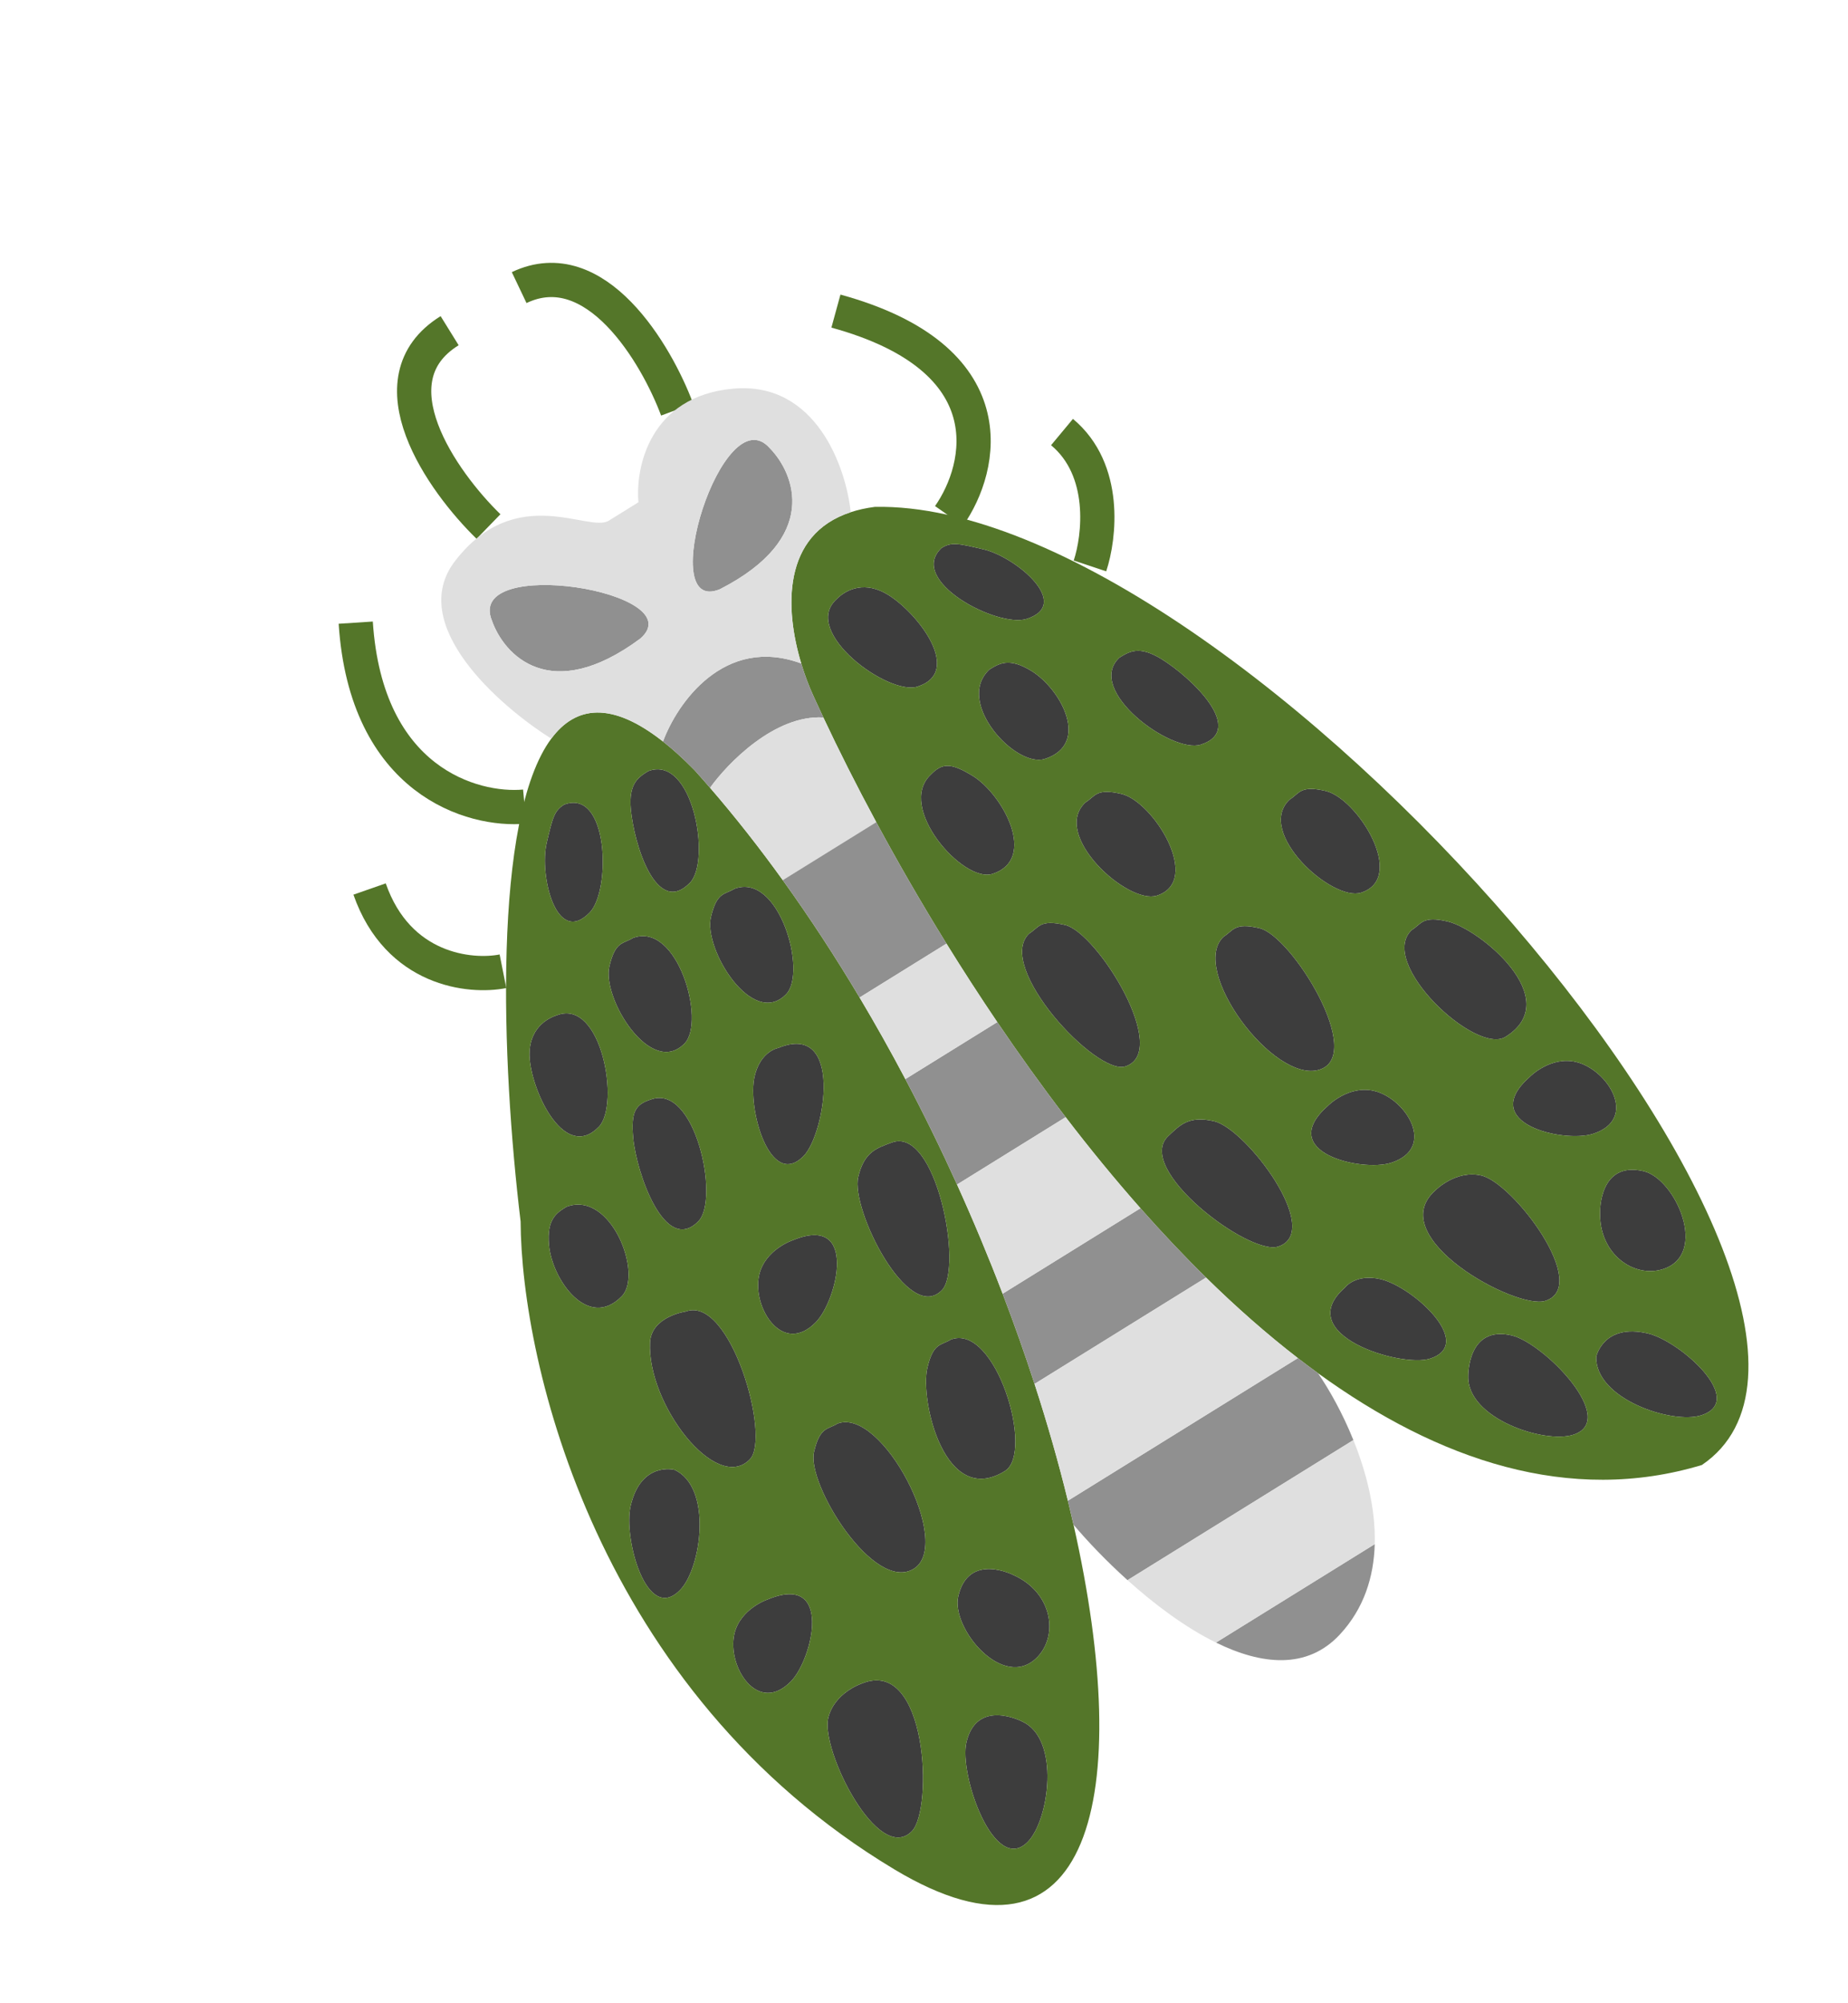 <svg width="108" height="117" viewBox="0 0 108 117" fill="none" xmlns="http://www.w3.org/2000/svg">
<path d="M28.549 30.752C25.858 28.138 21.637 22.19 26.277 19.314" stroke="#547629" stroke-width="2"/>
<path d="M39.573 23.921C38.355 20.661 34.804 14.672 30.34 16.797" stroke="#547629" stroke-width="2"/>
<path d="M29.394 56.727C27.488 57.105 23.26 56.675 21.599 51.923" stroke="#547629" stroke-width="2"/>
<path d="M30.661 47.11C27.621 47.388 21.392 45.628 20.79 36.366" stroke="#547629" stroke-width="2"/>
<path d="M63.699 33.053C64.26 31.367 64.719 27.443 62.065 25.234" stroke="#547629" stroke-width="2"/>
<path d="M55.464 30.131C57.452 27.293 58.913 20.928 48.853 18.17" stroke="#547629" stroke-width="2"/>
<path d="M44.992 26.18C46.458 27.68 47.924 31.428 42.067 34.416C38.227 35.993 42.255 23.059 44.992 26.18Z" fill="#909090"/>
<path d="M60.28 39.187C58.981 38.386 58.401 38.746 57.821 39.105C55.788 41.007 59.355 44.871 61.057 44.326C63.736 43.468 62.023 40.261 60.28 39.187Z" fill="#3D3D3D"/>
<path d="M67.879 38.492C66.58 37.691 66 38.051 65.419 38.41C63.387 40.312 68.474 44.037 70.175 43.492C72.855 42.634 69.622 39.566 67.879 38.492Z" fill="#3D3D3D"/>
<path d="M57.485 32.087C56 31.738 55.606 31.645 55.026 32.005C52.993 33.907 58.301 36.692 60.002 36.147C62.682 35.289 59.365 32.528 57.485 32.087Z" fill="#3D3D3D"/>
<path d="M77.472 46.196C75.986 45.848 75.952 46.335 75.372 46.695C73.339 48.597 77.846 52.681 79.547 52.136C82.227 51.278 79.351 46.638 77.472 46.196Z" fill="#3D3D3D"/>
<path d="M65.534 46.368C64.049 46.02 64.014 46.508 63.434 46.867C61.402 48.769 65.909 52.853 67.61 52.309C70.29 51.45 67.413 46.81 65.534 46.368Z" fill="#3D3D3D"/>
<path d="M62.25 54.025C60.764 53.676 60.73 54.164 60.15 54.523C58.117 56.425 64.062 62.83 65.764 62.285C68.444 61.427 64.129 54.466 62.25 54.025Z" fill="#3D3D3D"/>
<path d="M73.607 54.212C72.121 53.863 72.088 54.351 71.507 54.711C69.475 56.613 74.441 63.331 77.121 62.472C79.801 61.614 75.487 54.653 73.607 54.212Z" fill="#3D3D3D"/>
<path d="M84.605 53.819C83.119 53.471 83.085 53.958 82.505 54.318C80.472 56.22 86.24 61.639 87.98 60.56C91.508 58.373 86.484 54.26 84.605 53.819Z" fill="#3D3D3D"/>
<path d="M70.96 65.488C69.475 65.139 68.956 65.714 68.281 66.346C66.248 68.248 72.993 73.353 74.695 72.808C77.375 71.95 72.84 65.929 70.96 65.488Z" fill="#3D3D3D"/>
<path d="M86.575 68.657C85.089 68.308 83.895 69.515 83.895 69.515C80.774 72.253 88.608 76.523 90.309 75.978C92.989 75.12 88.454 69.098 86.575 68.657Z" fill="#3D3D3D"/>
<path d="M80.692 74.712C79.207 74.363 78.592 75.21 78.592 75.21C75.471 77.948 81.867 79.897 83.569 79.353C86.249 78.495 82.572 75.153 80.692 74.712Z" fill="#3D3D3D"/>
<path d="M80.299 63.714C78.814 63.365 77.62 64.572 77.62 64.572C74.499 67.31 79.595 68.459 81.296 67.914C83.977 67.056 82.179 64.155 80.299 63.714Z" fill="#3D3D3D"/>
<path d="M92.098 62.022C90.612 61.674 89.418 62.88 89.418 62.88C86.297 65.618 91.394 66.767 93.095 66.222C95.775 65.364 93.977 62.464 92.098 62.022Z" fill="#3D3D3D"/>
<path d="M96.053 68.403C93.448 67.792 93.512 70.781 93.512 70.781C93.43 73.241 95.487 74.668 97.189 74.123C99.869 73.265 97.932 68.845 96.053 68.403Z" fill="#3D3D3D"/>
<path d="M88.348 77.996C85.743 77.385 85.807 80.374 85.807 80.374C85.726 82.833 90.242 84.342 91.944 83.797C94.624 82.939 90.228 78.437 88.348 77.996Z" fill="#3D3D3D"/>
<path d="M96.307 77.881C93.702 77.27 93.287 79.237 93.287 79.237C93.205 81.697 97.722 83.206 99.423 82.661C102.103 81.803 98.186 78.323 96.307 77.881Z" fill="#3D3D3D"/>
<path d="M32.084 72.721C31.945 71.201 32.525 70.842 33.105 70.482C35.713 69.508 37.586 74.422 36.341 75.703C34.38 77.722 32.27 74.76 32.084 72.721Z" fill="#3D3D3D"/>
<path d="M36.867 47.274C36.728 45.755 37.308 45.395 37.889 45.035C40.497 44.061 41.569 50.274 40.324 51.556C38.363 53.574 37.054 49.313 36.867 47.274Z" fill="#3D3D3D"/>
<path d="M31.949 49.232C32.298 47.746 32.39 47.353 32.97 46.993C35.578 46.019 35.711 52.011 34.466 53.293C32.505 55.311 31.508 51.111 31.949 49.232Z" fill="#3D3D3D"/>
<path d="M41.547 53.565C41.896 52.08 42.348 52.266 42.928 51.907C45.536 50.932 47.188 56.786 45.943 58.067C43.982 60.085 41.106 55.445 41.547 53.565Z" fill="#3D3D3D"/>
<path d="M35.613 56.44C35.962 54.955 36.414 55.141 36.994 54.782C39.602 53.807 41.254 59.661 40.009 60.942C38.048 62.96 35.172 58.319 35.613 56.44Z" fill="#3D3D3D"/>
<path d="M37.989 78.409C38.062 76.885 40.078 76.599 40.078 76.599C42.686 75.625 45.068 83.95 43.823 85.232C41.862 87.25 37.815 82.016 37.989 78.409Z" fill="#3D3D3D"/>
<path d="M47.571 84.802C47.92 83.316 48.372 83.503 48.952 83.143C51.56 82.169 55.726 90.186 53.405 91.624C51.085 93.062 47.13 86.681 47.571 84.802Z" fill="#3D3D3D"/>
<path d="M54.195 79.893C54.544 78.407 54.996 78.594 55.576 78.234C58.184 77.26 60.471 84.836 58.73 85.915C55.202 88.102 53.754 81.772 54.195 79.893Z" fill="#3D3D3D"/>
<path d="M50.154 68.748C50.503 67.262 51.248 67.053 52.115 66.73C54.723 65.756 56.293 74.068 55.048 75.35C53.088 77.368 49.713 70.627 50.154 68.748Z" fill="#3D3D3D"/>
<path d="M48.402 100.346C48.751 98.86 50.363 98.327 50.363 98.327C54.203 96.75 54.541 105.666 53.297 106.947C51.336 108.966 47.961 102.225 48.402 100.346Z" fill="#3D3D3D"/>
<path d="M44.099 62.865C44.448 61.38 45.48 61.207 45.48 61.207C49.32 59.63 48.22 66.225 46.975 67.506C45.015 69.525 43.658 64.745 44.099 62.865Z" fill="#3D3D3D"/>
<path d="M44.37 74.454C44.718 72.969 46.331 72.436 46.331 72.436C50.171 70.859 48.932 75.935 47.687 77.216C45.726 79.234 43.929 76.334 44.37 74.454Z" fill="#3D3D3D"/>
<path d="M42.917 95.428C43.266 93.942 44.878 93.41 44.878 93.41C48.718 91.833 47.479 96.909 46.234 98.19C44.274 100.208 42.476 97.308 42.917 95.428Z" fill="#3D3D3D"/>
<path d="M56.003 93.226C56.615 90.621 59.263 92.008 59.263 92.008C61.502 93.029 61.865 95.507 60.62 96.788C58.659 98.806 55.562 95.105 56.003 93.226Z" fill="#3D3D3D"/>
<path d="M56.478 101.764C57.089 99.159 59.738 100.546 59.738 100.546C61.977 101.567 61.318 106.283 60.073 107.565C58.112 109.583 56.037 103.643 56.478 101.764Z" fill="#3D3D3D"/>
<path d="M36.856 87.944C37.467 85.339 39.414 85.843 39.414 85.843C41.653 86.864 40.994 91.58 39.749 92.861C37.789 94.879 36.415 89.823 36.856 87.944Z" fill="#3D3D3D"/>
<path d="M54.398 45.242C55.051 44.569 55.558 44.522 56.857 45.323C58.6 46.397 60.673 50.184 57.993 51.042C56.291 51.587 52.365 47.144 54.398 45.242Z" fill="#3D3D3D"/>
<path d="M48.865 35.02C49.519 34.347 50.606 33.942 51.905 34.742C53.648 35.816 56.301 39.244 53.621 40.102C51.92 40.647 46.833 36.922 48.865 35.02Z" fill="#3D3D3D"/>
<path d="M32.562 59.29C31.669 59.576 30.822 60.369 30.961 61.889C31.148 63.928 33.037 67.829 34.998 65.81C36.242 64.529 35.17 58.316 32.562 59.29Z" fill="#3D3D3D"/>
<path d="M38.027 64.22C37.133 64.506 36.867 64.939 37.005 66.459C37.192 68.498 38.861 73.339 40.821 71.32C42.066 70.039 40.635 63.246 38.027 64.22Z" fill="#3D3D3D"/>
<path d="M28.749 36.247C29.441 38.227 32.145 41.208 37.427 37.292C40.548 34.555 27.172 32.407 28.749 36.247Z" fill="#909090"/>
<path fill-rule="evenodd" clip-rule="evenodd" d="M30.425 71.341C30.466 79.612 34.894 98.761 52.275 109.186C63.772 116.082 66.323 104.915 62.739 89.053C62.634 88.589 62.524 88.121 62.409 87.65C61.87 85.445 61.218 83.16 60.46 80.828C59.896 79.093 59.274 77.332 58.595 75.56C57.785 73.443 56.895 71.309 55.931 69.183C54.993 67.115 53.985 65.055 52.911 63.024C52.06 61.414 51.167 59.822 50.236 58.259C48.826 55.895 47.327 53.598 45.747 51.406C44.389 49.522 42.97 47.715 41.497 46.011C41.194 45.66 40.888 45.314 40.581 44.973C39.935 44.316 39.324 43.763 38.746 43.309C35.737 40.939 33.64 41.222 32.219 43.14C28.779 47.782 29.297 61.997 30.425 71.341ZM30.961 61.889C30.822 60.369 31.669 59.576 32.562 59.29C35.17 58.316 36.242 64.529 34.998 65.81C33.037 67.829 31.148 63.928 30.961 61.889ZM37.005 66.459C36.867 64.939 37.133 64.506 38.027 64.22C40.635 63.246 42.066 70.039 40.821 71.32C38.861 73.339 37.192 68.498 37.005 66.459ZM32.084 72.721C31.945 71.201 32.525 70.842 33.105 70.482C35.713 69.508 37.586 74.422 36.341 75.703C34.38 77.722 32.27 74.76 32.084 72.721ZM36.867 47.274C36.728 45.755 37.308 45.395 37.889 45.035C40.497 44.061 41.569 50.274 40.324 51.556C38.363 53.574 37.054 49.313 36.867 47.274ZM31.949 49.232C32.298 47.746 32.39 47.353 32.97 46.993C35.578 46.019 35.711 52.011 34.466 53.293C32.505 55.311 31.508 51.111 31.949 49.232ZM41.547 53.565C41.896 52.08 42.348 52.266 42.928 51.907C45.536 50.932 47.188 56.786 45.943 58.067C43.982 60.085 41.106 55.445 41.547 53.565ZM35.613 56.44C35.962 54.955 36.414 55.141 36.994 54.782C39.602 53.807 41.254 59.661 40.009 60.942C38.048 62.96 35.172 58.319 35.613 56.44ZM37.989 78.409C38.062 76.885 40.078 76.599 40.078 76.599C42.686 75.625 45.068 83.95 43.823 85.232C41.862 87.25 37.815 82.016 37.989 78.409ZM47.571 84.802C47.92 83.316 48.372 83.503 48.952 83.143C51.56 82.169 55.726 90.186 53.405 91.624C51.085 93.062 47.13 86.681 47.571 84.802ZM54.195 79.893C54.544 78.407 54.996 78.594 55.576 78.234C58.184 77.26 60.471 84.836 58.73 85.915C55.202 88.102 53.754 81.772 54.195 79.893ZM50.154 68.748C50.503 67.262 51.248 67.053 52.115 66.73C54.723 65.756 56.293 74.068 55.048 75.35C53.088 77.368 49.713 70.627 50.154 68.748ZM48.402 100.346C48.751 98.86 50.363 98.327 50.363 98.327C54.203 96.75 54.541 105.666 53.297 106.947C51.336 108.966 47.961 102.225 48.402 100.346ZM44.099 62.865C44.448 61.38 45.48 61.207 45.48 61.207C49.32 59.63 48.22 66.225 46.975 67.506C45.015 69.525 43.658 64.745 44.099 62.865ZM44.37 74.454C44.718 72.969 46.331 72.436 46.331 72.436C50.171 70.859 48.932 75.935 47.687 77.216C45.726 79.234 43.929 76.334 44.37 74.454ZM42.917 95.428C43.266 93.942 44.878 93.41 44.878 93.41C48.718 91.833 47.479 96.909 46.234 98.19C44.274 100.208 42.476 97.308 42.917 95.428ZM56.003 93.226C56.615 90.621 59.263 92.008 59.263 92.008C61.502 93.029 61.865 95.507 60.62 96.788C58.659 98.806 55.562 95.105 56.003 93.226ZM56.478 101.764C57.089 99.159 59.738 100.546 59.738 100.546C61.977 101.567 61.318 106.283 60.073 107.565C58.112 109.583 56.037 103.643 56.478 101.764ZM36.856 87.944C37.467 85.339 39.414 85.843 39.414 85.843C41.653 86.864 40.994 91.58 39.749 92.861C37.789 94.879 36.415 89.823 36.856 87.944Z" fill="#547629"/>
<path fill-rule="evenodd" clip-rule="evenodd" d="M99.462 85.563C113.024 76.354 72.545 29.178 51.129 29.604C50.609 29.671 50.139 29.776 49.716 29.915C45.698 31.229 45.86 35.545 46.825 38.749C47.037 39.454 47.288 40.105 47.542 40.658C47.727 41.066 47.92 41.482 48.119 41.906C49.013 43.808 50.048 45.867 51.21 48.02C52.441 50.302 53.814 52.691 55.313 55.112C56.255 56.633 57.246 58.167 58.282 59.696C59.549 61.565 60.884 63.427 62.279 65.248C63.678 67.074 65.138 68.858 66.65 70.568C67.894 71.974 69.173 73.33 70.483 74.616C72.22 76.32 74.012 77.903 75.849 79.32C76.239 79.621 76.63 79.914 77.024 80.199C84.072 85.307 91.735 87.892 99.462 85.563ZM51.905 34.742C50.606 33.942 49.519 34.347 48.865 35.02C46.833 36.922 51.92 40.647 53.621 40.102C56.301 39.244 53.648 35.816 51.905 34.742ZM56.857 45.323C55.558 44.522 55.051 44.569 54.398 45.242C52.365 47.144 56.291 51.587 57.993 51.042C60.673 50.184 58.6 46.397 56.857 45.323ZM60.28 39.187C58.981 38.386 58.401 38.746 57.821 39.105C55.788 41.007 59.355 44.871 61.057 44.326C63.736 43.468 62.023 40.261 60.28 39.187ZM67.879 38.492C66.58 37.691 66 38.051 65.419 38.41C63.387 40.312 68.474 44.037 70.175 43.492C72.855 42.634 69.622 39.566 67.879 38.492ZM57.485 32.087C56 31.738 55.606 31.645 55.026 32.005C52.993 33.907 58.301 36.692 60.002 36.147C62.682 35.289 59.365 32.528 57.485 32.087ZM77.472 46.196C75.986 45.848 75.952 46.335 75.372 46.695C73.339 48.597 77.846 52.681 79.547 52.136C82.227 51.278 79.351 46.638 77.472 46.196ZM65.534 46.368C64.049 46.02 64.014 46.508 63.434 46.867C61.402 48.769 65.909 52.853 67.61 52.309C70.29 51.45 67.413 46.81 65.534 46.368ZM62.25 54.025C60.764 53.676 60.73 54.164 60.15 54.523C58.117 56.425 64.062 62.83 65.764 62.285C68.444 61.427 64.129 54.466 62.25 54.025ZM73.607 54.212C72.121 53.863 72.088 54.351 71.507 54.711C69.475 56.613 74.441 63.331 77.121 62.472C79.801 61.614 75.487 54.653 73.607 54.212ZM84.605 53.819C83.119 53.471 83.085 53.958 82.505 54.318C80.472 56.22 86.24 61.639 87.98 60.56C91.508 58.373 86.484 54.26 84.605 53.819ZM70.96 65.488C69.475 65.139 68.956 65.714 68.281 66.346C66.248 68.248 72.993 73.353 74.695 72.808C77.375 71.95 72.84 65.929 70.96 65.488ZM86.575 68.657C85.089 68.308 83.895 69.515 83.895 69.515C80.774 72.253 88.608 76.523 90.309 75.978C92.989 75.12 88.454 69.098 86.575 68.657ZM80.692 74.712C79.207 74.363 78.592 75.21 78.592 75.21C75.471 77.948 81.867 79.897 83.569 79.353C86.249 78.495 82.572 75.153 80.692 74.712ZM80.299 63.714C78.814 63.365 77.62 64.572 77.62 64.572C74.499 67.31 79.595 68.459 81.296 67.914C83.977 67.056 82.179 64.155 80.299 63.714ZM92.098 62.022C90.612 61.674 89.418 62.88 89.418 62.88C86.297 65.618 91.394 66.767 93.095 66.222C95.775 65.364 93.977 62.464 92.098 62.022ZM96.053 68.403C93.448 67.792 93.512 70.781 93.512 70.781C93.43 73.241 95.487 74.668 97.189 74.123C99.869 73.265 97.932 68.845 96.053 68.403ZM88.348 77.996C85.743 77.385 85.807 80.374 85.807 80.374C85.726 82.833 90.242 84.342 91.944 83.797C94.624 82.939 90.228 78.437 88.348 77.996ZM96.307 77.881C93.702 77.27 93.287 79.237 93.287 79.237C93.205 81.697 97.722 83.206 99.423 82.661C102.103 81.803 98.186 78.323 96.307 77.881Z" fill="#547629"/>
<path d="M38.746 43.309C39.324 43.763 39.935 44.316 40.581 44.973C40.888 45.314 41.194 45.66 41.497 46.011C42.525 44.57 45.29 41.733 48.119 41.906C47.92 41.482 47.727 41.066 47.542 40.658C47.288 40.105 47.037 39.454 46.825 38.749C42.315 37.089 39.56 41.097 38.746 43.309Z" fill="#909090"/>
<path d="M48.119 41.906C45.29 41.733 42.525 44.57 41.497 46.011C42.97 47.715 44.389 49.522 45.747 51.406L51.21 48.02C50.048 45.867 49.013 43.808 48.119 41.906Z" fill="#DFDFDF"/>
<path d="M51.21 48.02L45.747 51.406C47.327 53.598 48.826 55.895 50.236 58.259L55.313 55.112C53.814 52.691 52.441 50.302 51.21 48.02Z" fill="#909090"/>
<path d="M58.282 59.696L52.911 63.024C53.985 65.055 54.993 67.115 55.931 69.183L62.279 65.248C60.884 63.427 59.549 61.565 58.282 59.696Z" fill="#909090"/>
<path d="M66.65 70.568L58.595 75.56C59.274 77.332 59.896 79.093 60.46 80.828L70.483 74.616C69.173 73.33 67.894 71.974 66.65 70.568Z" fill="#909090"/>
<path d="M62.409 87.65C62.524 88.121 62.634 88.589 62.739 89.053C63.566 90.03 64.656 91.177 65.894 92.289L79.094 84.108C78.463 82.541 77.691 81.17 77.024 80.199C76.63 79.914 76.239 79.621 75.849 79.32L62.409 87.65Z" fill="#909090"/>
<path d="M71.064 95.935C73.722 97.24 76.385 97.525 78.3 95.467C79.716 93.946 80.288 92.095 80.342 90.185L71.064 95.935Z" fill="#909090"/>
<path d="M55.313 55.112L50.236 58.259C51.167 59.822 52.06 61.414 52.911 63.024L58.282 59.696C57.246 58.167 56.255 56.633 55.313 55.112Z" fill="#DFDFDF"/>
<path d="M62.279 65.248L55.931 69.183C56.895 71.309 57.785 73.443 58.595 75.56L66.65 70.568C65.138 68.858 63.678 67.074 62.279 65.248Z" fill="#DFDFDF"/>
<path d="M70.483 74.616L60.46 80.828C61.218 83.16 61.87 85.445 62.409 87.65L75.849 79.32C74.012 77.903 72.22 76.32 70.483 74.616Z" fill="#DFDFDF"/>
<path d="M79.094 84.108L65.894 92.289C67.46 93.697 69.261 95.05 71.064 95.935L80.342 90.185C80.4 88.113 79.846 85.972 79.094 84.108Z" fill="#DFDFDF"/>
<path fill-rule="evenodd" clip-rule="evenodd" d="M38.746 43.309C39.56 41.097 42.315 37.089 46.825 38.749C45.86 35.545 45.698 31.229 49.716 29.915C49.449 27.325 47.699 22.255 42.836 22.701C37.973 23.146 37.127 27.309 37.312 29.335C37.119 29.455 36.501 29.839 35.572 30.414C34.412 31.133 30.155 28.151 26.593 32.768C23.743 36.461 29.156 41.221 32.219 43.14C33.64 41.222 35.737 40.939 38.746 43.309ZM28.749 36.247C29.441 38.227 32.145 41.208 37.427 37.292C40.548 34.555 27.172 32.407 28.749 36.247ZM44.992 26.18C46.458 27.68 47.924 31.428 42.067 34.416C38.227 35.993 42.255 23.059 44.992 26.18Z" fill="#DFDFDF"/>
</svg>
